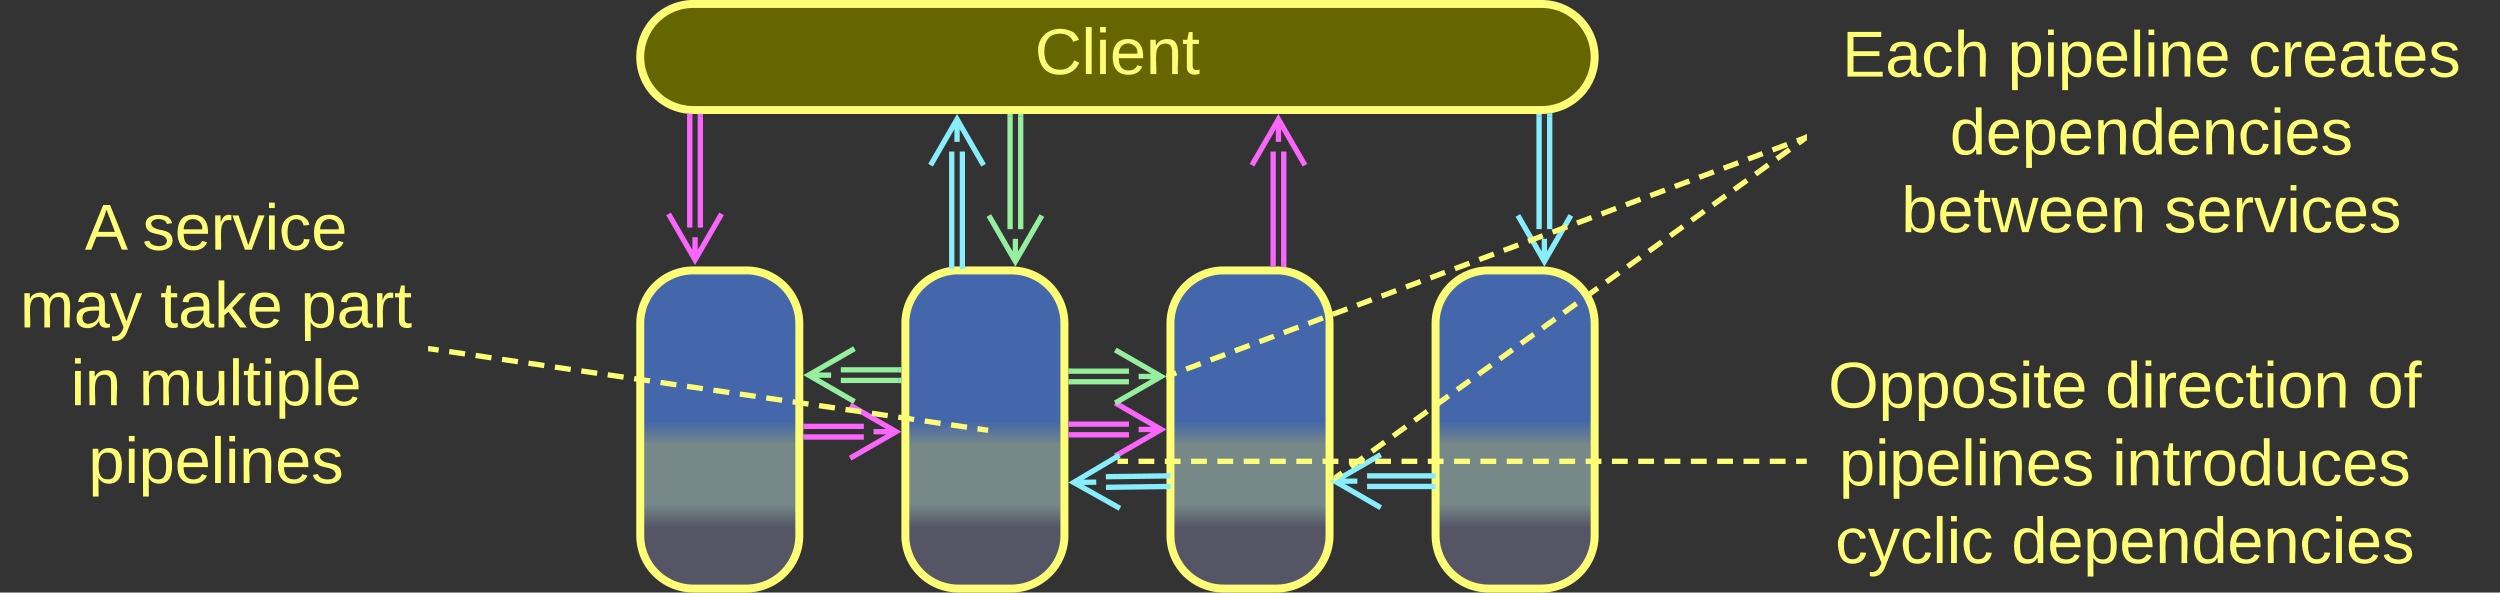 <svg xmlns="http://www.w3.org/2000/svg" xmlns:xlink="http://www.w3.org/1999/xlink" xmlns:lucid="lucid" width="943" height="223.5"><rect width="100%" height="100%" fill="#333333" stroke="none"/><g transform="translate(-518.5 -558.5)" lucid:page-tab-id="0_0"><path d="M760 680.5a20 20 0 0 1 20-20h20a20 20 0 0 1 20 20v80a20 20 0 0 1-20 20h-20a20 20 0 0 1-20-20z" stroke="#ff7" stroke-width="3" fill="url(#a)"/><path d="M860 680.5a20 20 0 0 1 20-20h20a20 20 0 0 1 20 20v80a20 20 0 0 1-20 20h-20a20 20 0 0 1-20-20z" stroke="#ff7" stroke-width="3" fill="url(#b)"/><path d="M960 680.5a20 20 0 0 1 20-20h20a20 20 0 0 1 20 20v80a20 20 0 0 1-20 20h-20a20 20 0 0 1-20-20z" stroke="#ff7" stroke-width="3" fill="url(#c)"/><path d="M760 580a20 20 0 0 1 20-20h320a20 20 0 0 1 20 20 20 20 0 0 1-20 20H780a20 20 0 0 1-20-20z" stroke="#ff7" stroke-width="3" fill="#660"/><use xlink:href="#d" transform="matrix(1,0,0,1,765,565) translate(143.872 21.431)"/><path d="M782.67 602.5v41.84M778.67 602.5v41.84" stroke="#f6f" stroke-width="2" fill="none"/><path d="M783.64 602.53h-1.95v-1.03h1.94zM779.64 601.48v1.05h-1.95v-1.2z" stroke="#f6f" stroke-width=".05" fill="#f6f"/><path d="M790.67 639.18l-10 17.32-10-17.32m10 17.32V648M998.73 658.05v-42.4M1002.73 658.05v-42.4" stroke="#f6f" stroke-width="2" fill="none"/><path d="M999.7 658.03v.97h-1.95v-.97zM1003.7 658.03v1.3l-.34-.07-1.6-.13v-1.1z" stroke="#f6f" stroke-width=".05" fill="#f6f"/><path d="M990.73 620.82l10-17.32 10 17.32m-10-17.32v8.5M822.5 719.33h21.84M822.5 723.33h21.84" stroke="#f6f" stroke-width="2" fill="none"/><path d="M822.53 720.3h-1.03v-1.94h1.03zM822.53 724.3h-1.03v-1.94h1.03z" stroke="#f6f" stroke-width=".05" fill="#f6f"/><path d="M839.18 711.33l17.32 10-17.32 10m17.32-10H848M922.5 718.5h21.84M922.5 722.5h21.84" stroke="#f6f" stroke-width="2" fill="none"/><path d="M922.53 719.48h-1.03v-1.96h1.03zM922.53 723.48h-1.03v-1.96h1.03z" stroke="#f6f" stroke-width=".05" fill="#f6f"/><path d="M939.18 710.5l17.32 10-17.32 10m17.32-10H948" stroke="#f6f" stroke-width="2" fill="none"/><path d="M1200 566a6 6 0 0 1 6-6h248a6 6 0 0 1 6 6v88.5a6 6 0 0 1-6 6h-248a6 6 0 0 1-6-6z" stroke="#ff7" stroke-opacity="0" stroke-width="3" fill="#788" fill-opacity="0"/><use xlink:href="#e" transform="matrix(1,0,0,1,1205,565) translate(8.346 22.399)"/><use xlink:href="#f" transform="matrix(1,0,0,1,1205,565) translate(70.815 22.399)"/><use xlink:href="#g" transform="matrix(1,0,0,1,1205,565) translate(161.599 22.399)"/><use xlink:href="#h" transform="matrix(1,0,0,1,1205,565) translate(48.985 51.733)"/><use xlink:href="#i" transform="matrix(1,0,0,1,1205,565) translate(30.719 81.066)"/><use xlink:href="#j" transform="matrix(1,0,0,1,1205,565) translate(129.787 81.066)"/><path d="M520 626a6 6 0 0 1 6-6h148a6 6 0 0 1 6 6v128a6 6 0 0 1-6 6H526a6 6 0 0 1-6-6z" stroke="#ff7" stroke-opacity="0" stroke-width="3" fill="#788" fill-opacity="0"/><use xlink:href="#k" transform="matrix(1,0,0,1,525,625) translate(25.5 27.681)"/><use xlink:href="#l" transform="matrix(1,0,0,1,525,625) translate(47.228 27.681)"/><use xlink:href="#m" transform="matrix(1,0,0,1,525,625) translate(1.056 57.014)"/><use xlink:href="#n" transform="matrix(1,0,0,1,525,625) translate(53.951 57.014)"/><use xlink:href="#o" transform="matrix(1,0,0,1,525,625) translate(106.914 57.014)"/><use xlink:href="#p" transform="matrix(1,0,0,1,525,625) translate(20.17 86.347)"/><use xlink:href="#q" transform="matrix(1,0,0,1,525,625) translate(45.904 86.347)"/><use xlink:href="#r" transform="matrix(1,0,0,1,525,625) translate(26.892 115.681)"/><path d="M890.2 720.66l-2.98-.44m-3.98-.58l-5.98-.87m-4-.58l-5.96-.9m-4-.57l-5.97-.87m-3.98-.58l-5.98-.87m-4-.57l-5.96-.88m-3.98-.58l-5.98-.87m-3.98-.58l-5.98-.87m-3.98-.58l-5.98-.87m-4-.6l-5.97-.86m-3.98-.58l-5.98-.87m-4-.6l-5.97-.86m-4-.58l-5.96-.88m-4-.58l-5.97-.87m-3.98-.58l-5.98-.87m-3.98-.58l-5.98-.87m-4-.58l-5.96-.88m-4-.58l-5.97-.88m-3.98-.58l-5.98-.87m-4-.58l-5.97-.9m-4-.57l-5.97-.87m-3.98-.58l-3-.44M890.18 720.65l1.02.15" stroke="#ff7" stroke-width="2" fill="none"/><path d="M681.16 689.18l-.3 1.93-.86-.12V689z" stroke="#ff7" stroke-width=".05" fill="#ff7"/><path d="M1060 680.5a20 20 0 0 1 20-20h20a20 20 0 0 1 20 20v80a20 20 0 0 1-20 20h-20a20 20 0 0 1-20-20z" stroke="#ff7" stroke-width="3" fill="url(#s)"/><path d="M1103.04 602.42v42.5M1099.04 602.42v42.5" stroke="#8ef" stroke-width="2" fill="none"/><path d="M1104 602.45h-1.94v-1.1l1.3-.1.65-.17zM1100 602.45h-1.94v-.95h1.95z" stroke="#8ef" stroke-width=".05" fill="#8ef"/><path d="M1111.04 639.76l-10 17.32-10-17.32m10 17.32v-8.5M1059 742h-24.84M1059 738h-24.84M1058.97 742h1.03M1058.97 738h1.03M1039.32 750L1022 740l17.32-10M1022 740h8.5M959.03 742l-23.35.32M958.97 738l-23.34.32M959 742h1.03M958.95 738h1.02M940.95 750.25l-17.45-9.78 17.2-10.22m-17.2 10.22l8.5-.1M877.5 659v-43.34M881.5 659v-43.34M877.5 658.97V660M881.5 658.97V660M869.5 620.82l10-17.32 10 17.32m-10-17.32v8.5" stroke="#8ef" stroke-width="2" fill="none"/><path d="M903.5 602.5v42.45M899.5 602.5v42.45" stroke="#95ef9e" stroke-width="2" fill="none"/><path d="M904.48 602.53h-1.96v-1.03h1.96zM900.48 602.53h-1.96v-1.03h1.96z" stroke="#95ef9e" stroke-width=".05" fill="#95ef9e"/><path d="M911.5 639.8l-10 17.3-10-17.3m10 17.3v-8.5M922.5 698.5h21.84M922.5 702.5h21.84" stroke="#95ef9e" stroke-width="2" fill="none"/><path d="M922.53 697.52v1.96h-1.03v-1.96zM922.53 701.52v1.96h-1.03v-1.96z" stroke="#95ef9e" stroke-width=".05" fill="#95ef9e"/><path d="M939.18 690.5l17.32 10-17.32 10m17.32-10H948M857.5 702h-21.84M857.5 698h-21.84" stroke="#95ef9e" stroke-width="2" fill="none"/><path d="M858.5 701.02V703h-1.03V701zM858.5 697.02V699h-1.03V697z" stroke="#95ef9e" stroke-width=".05" fill="#95ef9e"/><path d="M840.82 710l-17.32-10 17.32-10m-17.32 10h8.5" stroke="#95ef9e" stroke-width="2" fill="none"/><path d="M1022.3 738.6l2.42-1.73m3.22-2.32l4.82-3.5m3.22-2.3l4.82-3.5m3.22-2.32l4.82-3.48m3.22-2.33l4.82-3.48m3.22-2.32l4.82-3.5m3.22-2.3l4.82-3.5m3.22-2.32l4.82-3.5m3.22-2.3l4.82-3.5m3.22-2.32l4.82-3.48m3.22-2.32l4.82-3.5m3.22-2.3l4.82-3.5m3.22-2.32l4.82-3.5m3.22-2.3l4.82-3.5m3.22-2.32l4.82-3.48m3.22-2.32l4.82-3.5m3.22-2.3l4.82-3.5m3.22-2.32l4.82-3.5m3.22-2.3l4.82-3.5m3.22-2.32l4.82-3.48m3.22-2.33l4.82-3.5m3.22-2.3l4.82-3.5m3.22-2.32l2.4-1.74" stroke="#ff7" stroke-width="2" fill="none"/><path d="M1022.9 739.4l-1.4 1V738l.26-.2zM1200 611.45l-.26.2-1.14-1.6 1.4-1z" stroke="#ff7" stroke-width=".05" fill="#ff7"/><path d="M959.44 700.15l2.76-1.03m3.7-1.38l5.52-2.07m3.7-1.38l5.5-2.07m3.7-1.38l5.53-2.07m3.7-1.37l5.52-2.06m3.68-1.38l5.53-2.06m3.7-1.38l5.52-2.07m3.7-1.38l5.52-2.06m3.68-1.37l5.53-2.07m3.7-1.38l5.52-2.06m3.7-1.38l5.52-2.07m3.68-1.37l5.53-2.07m3.7-1.38l5.52-2.06m3.68-1.4l5.54-2.06m3.68-1.38l5.53-2.06m3.7-1.38l5.52-2.07m3.68-1.37l5.53-2.07m3.7-1.37l5.52-2.06m3.7-1.38l5.52-2.08m3.68-1.38l5.53-2.06m3.7-1.38l5.53-2.07m3.7-1.38l5.52-2.06m3.68-1.4l5.53-2.06m3.7-1.37l5.52-2.07m3.7-1.38l5.5-2.06m3.7-1.38l5.53-2.07m3.7-1.37l2.76-1.03" stroke="#ff7" stroke-width="2" fill="none"/><path d="M959.8 701.05l-1.3.5v-2.1l.62-.22zM1200 611.3l-.62.22-.68-1.82 1.3-.5z" stroke="#ff7" stroke-width=".05" fill="#ff7"/><path d="M1200 691a6 6 0 0 1 6-6h228a6 6 0 0 1 6 6v83a6 6 0 0 1-6 6h-228a6 6 0 0 1-6-6z" stroke="#ff7" stroke-opacity="0" stroke-width="3" fill="#788" fill-opacity="0"/><g><use xlink:href="#t" transform="matrix(1,0,0,1,1205,690) translate(3.099 22.212)"/><use xlink:href="#u" transform="matrix(1,0,0,1,1205,690) translate(107.599 22.212)"/><use xlink:href="#v" transform="matrix(1,0,0,1,1205,690) translate(206.531 22.212)"/><use xlink:href="#w" transform="matrix(1,0,0,1,1205,690) translate(7.207 51.545)"/><use xlink:href="#x" transform="matrix(1,0,0,1,1205,690) translate(110.213 51.545)"/><use xlink:href="#y" transform="matrix(1,0,0,1,1205,690) translate(5.781 80.878)"/><use xlink:href="#z" transform="matrix(1,0,0,1,1205,690) translate(72.188 80.878)"/></g><path d="M941 732.5h2.98m3.97 0h5.95m3.97 0h5.95m3.97 0h5.95m3.97 0h5.95m3.97 0h5.95m3.96 0h5.96m3.97 0h5.94m3.97 0h5.96m3.97 0h5.96m3.95 0h5.96m3.98 0h5.95m3.97 0h5.95m3.97 0h5.96m3.97 0h5.95m3.97 0h5.95m3.97 0h5.95m3.96 0h5.97m3.97 0h5.95m3.96 0h5.96m3.96 0h5.96m3.97 0h5.96m3.97 0h5.96m3.95 0h5.96m3.98 0h5.95m3.97 0h5.95m3.97 0h2.98M941.03 732.5H940" stroke="#ff7" stroke-width="2" fill="none"/><path d="M1200 733.48h-1.03v-1.96h1.03z" stroke="#ff7" stroke-width=".05" fill="#ff7"/><defs><linearGradient gradientUnits="userSpaceOnUse" id="a" x1="760" y1="780.5" x2="760" y2="660.5"><stop offset="19.2%" stop-color="#556"/><stop offset="26.45%" stop-color="#788"/><stop offset="45.29%" stop-color="#788"/><stop offset="52.54%" stop-color="#46a"/></linearGradient><linearGradient gradientUnits="userSpaceOnUse" id="b" x1="860" y1="780.5" x2="860" y2="660.5"><stop offset="19.2%" stop-color="#556"/><stop offset="26.45%" stop-color="#788"/><stop offset="45.29%" stop-color="#788"/><stop offset="52.54%" stop-color="#46a"/></linearGradient><linearGradient gradientUnits="userSpaceOnUse" id="c" x1="960" y1="780.5" x2="960" y2="660.5"><stop offset="19.2%" stop-color="#556"/><stop offset="26.45%" stop-color="#788"/><stop offset="45.29%" stop-color="#788"/><stop offset="52.54%" stop-color="#46a"/></linearGradient><path d="M212-179c-10-28-35-45-73-45-59 0-87 40-87 99 0 60 29 101 89 101 43 0 62-24 78-52l27 14C228-24 195 4 139 4 59 4 22-46 18-125c-6-104 99-153 187-111 19 9 31 26 39 46" id="A" fill="#ff7"/><path d="M24 0v-261h32V0H24" id="B" fill="#ff7"/><path d="M24-231v-30h32v30H24zM24 0v-190h32V0H24" id="C" fill="#ff7"/><path d="M100-194c63 0 86 42 84 106H49c0 40 14 67 53 68 26 1 43-12 49-29l28 8c-11 28-37 45-77 45C44 4 14-33 15-96c1-61 26-98 85-98zm52 81c6-60-76-77-97-28-3 7-6 17-6 28h103" id="D" fill="#ff7"/><path d="M117-194c89-4 53 116 60 194h-32v-121c0-31-8-49-39-48C34-167 62-67 57 0H25l-1-190h30c1 10-1 24 2 32 11-22 29-35 61-36" id="E" fill="#ff7"/><path d="M59-47c-2 24 18 29 38 22v24C64 9 27 4 27-40v-127H5v-23h24l9-43h21v43h35v23H59v120" id="F" fill="#ff7"/><g id="d"><use transform="matrix(0.068,0,0,0.068,0,0)" xlink:href="#A"/><use transform="matrix(0.068,0,0,0.068,17.586,0)" xlink:href="#B"/><use transform="matrix(0.068,0,0,0.068,22.951,0)" xlink:href="#C"/><use transform="matrix(0.068,0,0,0.068,28.315,0)" xlink:href="#D"/><use transform="matrix(0.068,0,0,0.068,41.895,0)" xlink:href="#E"/><use transform="matrix(0.068,0,0,0.068,55.475,0)" xlink:href="#F"/></g><path d="M30 0v-248h187v28H63v79h144v27H63v87h162V0H30" id="G" fill="#ff7"/><path d="M141-36C126-15 110 5 73 4 37 3 15-17 15-53c-1-64 63-63 125-63 3-35-9-54-41-54-24 1-41 7-42 31l-33-3c5-37 33-52 76-52 45 0 72 20 72 64v82c-1 20 7 32 28 27v20c-31 9-61-2-59-35zM48-53c0 20 12 33 32 33 41-3 63-29 60-74-43 2-92-5-92 41" id="H" fill="#ff7"/><path d="M96-169c-40 0-48 33-48 73s9 75 48 75c24 0 41-14 43-38l32 2c-6 37-31 61-74 61-59 0-76-41-82-99-10-93 101-131 147-64 4 7 5 14 7 22l-32 3c-4-21-16-35-41-35" id="I" fill="#ff7"/><path d="M106-169C34-169 62-67 57 0H25v-261h32l-1 103c12-21 28-36 61-36 89 0 53 116 60 194h-32v-121c2-32-8-49-39-48" id="J" fill="#ff7"/><g id="e"><use transform="matrix(0.068,0,0,0.068,0,0)" xlink:href="#G"/><use transform="matrix(0.068,0,0,0.068,16.296,0)" xlink:href="#H"/><use transform="matrix(0.068,0,0,0.068,29.877,0)" xlink:href="#I"/><use transform="matrix(0.068,0,0,0.068,42.099,0)" xlink:href="#J"/></g><path d="M115-194c55 1 70 41 70 98S169 2 115 4C84 4 66-9 55-30l1 105H24l-1-265h31l2 30c10-21 28-34 59-34zm-8 174c40 0 45-34 45-75s-6-73-45-74c-42 0-51 32-51 76 0 43 10 73 51 73" id="K" fill="#ff7"/><g id="f"><use transform="matrix(0.068,0,0,0.068,0,0)" xlink:href="#K"/><use transform="matrix(0.068,0,0,0.068,13.58,0)" xlink:href="#C"/><use transform="matrix(0.068,0,0,0.068,18.944,0)" xlink:href="#K"/><use transform="matrix(0.068,0,0,0.068,32.525,0)" xlink:href="#D"/><use transform="matrix(0.068,0,0,0.068,46.105,0)" xlink:href="#B"/><use transform="matrix(0.068,0,0,0.068,51.469,0)" xlink:href="#C"/><use transform="matrix(0.068,0,0,0.068,56.833,0)" xlink:href="#E"/><use transform="matrix(0.068,0,0,0.068,70.414,0)" xlink:href="#D"/></g><path d="M114-163C36-179 61-72 57 0H25l-1-190h30c1 12-1 29 2 39 6-27 23-49 58-41v29" id="L" fill="#ff7"/><path d="M135-143c-3-34-86-38-87 0 15 53 115 12 119 90S17 21 10-45l28-5c4 36 97 45 98 0-10-56-113-15-118-90-4-57 82-63 122-42 12 7 21 19 24 35" id="M" fill="#ff7"/><g id="g"><use transform="matrix(0.068,0,0,0.068,0,0)" xlink:href="#I"/><use transform="matrix(0.068,0,0,0.068,12.222,0)" xlink:href="#L"/><use transform="matrix(0.068,0,0,0.068,20.302,0)" xlink:href="#D"/><use transform="matrix(0.068,0,0,0.068,33.883,0)" xlink:href="#H"/><use transform="matrix(0.068,0,0,0.068,47.463,0)" xlink:href="#F"/><use transform="matrix(0.068,0,0,0.068,54.253,0)" xlink:href="#D"/><use transform="matrix(0.068,0,0,0.068,67.833,0)" xlink:href="#M"/></g><path d="M85-194c31 0 48 13 60 33l-1-100h32l1 261h-30c-2-10 0-23-3-31C134-8 116 4 85 4 32 4 16-35 15-94c0-66 23-100 70-100zm9 24c-40 0-46 34-46 75 0 40 6 74 45 74 42 0 51-32 51-76 0-42-9-74-50-73" id="N" fill="#ff7"/><g id="h"><use transform="matrix(0.068,0,0,0.068,0,0)" xlink:href="#N"/><use transform="matrix(0.068,0,0,0.068,13.58,0)" xlink:href="#D"/><use transform="matrix(0.068,0,0,0.068,27.16,0)" xlink:href="#K"/><use transform="matrix(0.068,0,0,0.068,40.741,0)" xlink:href="#D"/><use transform="matrix(0.068,0,0,0.068,54.321,0)" xlink:href="#E"/><use transform="matrix(0.068,0,0,0.068,67.901,0)" xlink:href="#N"/><use transform="matrix(0.068,0,0,0.068,81.481,0)" xlink:href="#D"/><use transform="matrix(0.068,0,0,0.068,95.062,0)" xlink:href="#E"/><use transform="matrix(0.068,0,0,0.068,108.642,0)" xlink:href="#I"/><use transform="matrix(0.068,0,0,0.068,120.864,0)" xlink:href="#C"/><use transform="matrix(0.068,0,0,0.068,126.228,0)" xlink:href="#D"/><use transform="matrix(0.068,0,0,0.068,139.809,0)" xlink:href="#M"/></g><path d="M115-194c53 0 69 39 70 98 0 66-23 100-70 100C84 3 66-7 56-30L54 0H23l1-261h32v101c10-23 28-34 59-34zm-8 174c40 0 45-34 45-75 0-40-5-75-45-74-42 0-51 32-51 76 0 43 10 73 51 73" id="O" fill="#ff7"/><path d="M206 0h-36l-40-164L89 0H53L-1-190h32L70-26l43-164h34l41 164 42-164h31" id="P" fill="#ff7"/><g id="i"><use transform="matrix(0.068,0,0,0.068,0,0)" xlink:href="#O"/><use transform="matrix(0.068,0,0,0.068,13.58,0)" xlink:href="#D"/><use transform="matrix(0.068,0,0,0.068,27.16,0)" xlink:href="#F"/><use transform="matrix(0.068,0,0,0.068,33.951,0)" xlink:href="#P"/><use transform="matrix(0.068,0,0,0.068,51.537,0)" xlink:href="#D"/><use transform="matrix(0.068,0,0,0.068,65.117,0)" xlink:href="#D"/><use transform="matrix(0.068,0,0,0.068,78.698,0)" xlink:href="#E"/></g><path d="M108 0H70L1-190h34L89-25l56-165h34" id="Q" fill="#ff7"/><g id="j"><use transform="matrix(0.068,0,0,0.068,0,0)" xlink:href="#M"/><use transform="matrix(0.068,0,0,0.068,12.222,0)" xlink:href="#D"/><use transform="matrix(0.068,0,0,0.068,25.802,0)" xlink:href="#L"/><use transform="matrix(0.068,0,0,0.068,33.883,0)" xlink:href="#Q"/><use transform="matrix(0.068,0,0,0.068,46.105,0)" xlink:href="#C"/><use transform="matrix(0.068,0,0,0.068,51.469,0)" xlink:href="#I"/><use transform="matrix(0.068,0,0,0.068,63.691,0)" xlink:href="#D"/><use transform="matrix(0.068,0,0,0.068,77.272,0)" xlink:href="#M"/></g><path d="M205 0l-28-72H64L36 0H1l101-248h38L239 0h-34zm-38-99l-47-123c-12 45-31 82-46 123h93" id="R" fill="#ff7"/><use transform="matrix(0.068,0,0,0.068,0,0)" xlink:href="#R" id="k"/><g id="l"><use transform="matrix(0.068,0,0,0.068,0,0)" xlink:href="#M"/><use transform="matrix(0.068,0,0,0.068,12.222,0)" xlink:href="#D"/><use transform="matrix(0.068,0,0,0.068,25.802,0)" xlink:href="#L"/><use transform="matrix(0.068,0,0,0.068,33.883,0)" xlink:href="#Q"/><use transform="matrix(0.068,0,0,0.068,46.105,0)" xlink:href="#C"/><use transform="matrix(0.068,0,0,0.068,51.469,0)" xlink:href="#I"/><use transform="matrix(0.068,0,0,0.068,63.691,0)" xlink:href="#D"/></g><path d="M210-169c-67 3-38 105-44 169h-31v-121c0-29-5-50-35-48C34-165 62-65 56 0H25l-1-190h30c1 10-1 24 2 32 10-44 99-50 107 0 11-21 27-35 58-36 85-2 47 119 55 194h-31v-121c0-29-5-49-35-48" id="S" fill="#ff7"/><path d="M179-190L93 31C79 59 56 82 12 73V49c39 6 53-20 64-50L1-190h34L92-34l54-156h33" id="T" fill="#ff7"/><g id="m"><use transform="matrix(0.068,0,0,0.068,0,0)" xlink:href="#S"/><use transform="matrix(0.068,0,0,0.068,20.302,0)" xlink:href="#H"/><use transform="matrix(0.068,0,0,0.068,33.883,0)" xlink:href="#T"/></g><path d="M143 0L79-87 56-68V0H24v-261h32v163l83-92h37l-77 82L181 0h-38" id="U" fill="#ff7"/><g id="n"><use transform="matrix(0.068,0,0,0.068,0,0)" xlink:href="#F"/><use transform="matrix(0.068,0,0,0.068,6.79,0)" xlink:href="#H"/><use transform="matrix(0.068,0,0,0.068,20.37,0)" xlink:href="#U"/><use transform="matrix(0.068,0,0,0.068,32.593,0)" xlink:href="#D"/></g><g id="o"><use transform="matrix(0.068,0,0,0.068,0,0)" xlink:href="#K"/><use transform="matrix(0.068,0,0,0.068,13.58,0)" xlink:href="#H"/><use transform="matrix(0.068,0,0,0.068,27.16,0)" xlink:href="#L"/><use transform="matrix(0.068,0,0,0.068,35.241,0)" xlink:href="#F"/></g><g id="p"><use transform="matrix(0.068,0,0,0.068,0,0)" xlink:href="#C"/><use transform="matrix(0.068,0,0,0.068,5.364,0)" xlink:href="#E"/></g><path d="M84 4C-5 8 30-112 23-190h32v120c0 31 7 50 39 49 72-2 45-101 50-169h31l1 190h-30c-1-10 1-25-2-33-11 22-28 36-60 37" id="V" fill="#ff7"/><g id="q"><use transform="matrix(0.068,0,0,0.068,0,0)" xlink:href="#S"/><use transform="matrix(0.068,0,0,0.068,20.302,0)" xlink:href="#V"/><use transform="matrix(0.068,0,0,0.068,33.883,0)" xlink:href="#B"/><use transform="matrix(0.068,0,0,0.068,39.247,0)" xlink:href="#F"/><use transform="matrix(0.068,0,0,0.068,46.037,0)" xlink:href="#C"/><use transform="matrix(0.068,0,0,0.068,51.401,0)" xlink:href="#K"/><use transform="matrix(0.068,0,0,0.068,64.981,0)" xlink:href="#B"/><use transform="matrix(0.068,0,0,0.068,70.346,0)" xlink:href="#D"/></g><g id="r"><use transform="matrix(0.068,0,0,0.068,0,0)" xlink:href="#K"/><use transform="matrix(0.068,0,0,0.068,13.58,0)" xlink:href="#C"/><use transform="matrix(0.068,0,0,0.068,18.944,0)" xlink:href="#K"/><use transform="matrix(0.068,0,0,0.068,32.525,0)" xlink:href="#D"/><use transform="matrix(0.068,0,0,0.068,46.105,0)" xlink:href="#B"/><use transform="matrix(0.068,0,0,0.068,51.469,0)" xlink:href="#C"/><use transform="matrix(0.068,0,0,0.068,56.833,0)" xlink:href="#E"/><use transform="matrix(0.068,0,0,0.068,70.414,0)" xlink:href="#D"/><use transform="matrix(0.068,0,0,0.068,83.994,0)" xlink:href="#M"/></g><linearGradient gradientUnits="userSpaceOnUse" id="s" x1="1060" y1="780.5" x2="1060" y2="660.5"><stop offset="19.2%" stop-color="#556"/><stop offset="26.45%" stop-color="#788"/><stop offset="45.29%" stop-color="#788"/><stop offset="52.54%" stop-color="#46a"/></linearGradient><path d="M140-251c81 0 123 46 123 126C263-46 219 4 140 4 59 4 17-45 17-125s42-126 123-126zm0 227c63 0 89-41 89-101s-29-99-89-99c-61 0-89 39-89 99S79-25 140-24" id="W" fill="#ff7"/><path d="M100-194c62-1 85 37 85 99 1 63-27 99-86 99S16-35 15-95c0-66 28-99 85-99zM99-20c44 1 53-31 53-75 0-43-8-75-51-75s-53 32-53 75 10 74 51 75" id="X" fill="#ff7"/><g id="t"><use transform="matrix(0.068,0,0,0.068,0,0)" xlink:href="#W"/><use transform="matrix(0.068,0,0,0.068,19.012,0)" xlink:href="#K"/><use transform="matrix(0.068,0,0,0.068,32.593,0)" xlink:href="#K"/><use transform="matrix(0.068,0,0,0.068,46.173,0)" xlink:href="#X"/><use transform="matrix(0.068,0,0,0.068,59.753,0)" xlink:href="#M"/><use transform="matrix(0.068,0,0,0.068,71.975,0)" xlink:href="#C"/><use transform="matrix(0.068,0,0,0.068,77.34,0)" xlink:href="#F"/><use transform="matrix(0.068,0,0,0.068,84.13,0)" xlink:href="#D"/></g><g id="u"><use transform="matrix(0.068,0,0,0.068,0,0)" xlink:href="#N"/><use transform="matrix(0.068,0,0,0.068,13.58,0)" xlink:href="#C"/><use transform="matrix(0.068,0,0,0.068,18.944,0)" xlink:href="#L"/><use transform="matrix(0.068,0,0,0.068,27.025,0)" xlink:href="#D"/><use transform="matrix(0.068,0,0,0.068,40.605,0)" xlink:href="#I"/><use transform="matrix(0.068,0,0,0.068,52.827,0)" xlink:href="#F"/><use transform="matrix(0.068,0,0,0.068,59.617,0)" xlink:href="#C"/><use transform="matrix(0.068,0,0,0.068,64.981,0)" xlink:href="#X"/><use transform="matrix(0.068,0,0,0.068,78.562,0)" xlink:href="#E"/></g><path d="M101-234c-31-9-42 10-38 44h38v23H63V0H32v-167H5v-23h27c-7-52 17-82 69-68v24" id="Y" fill="#ff7"/><g id="v"><use transform="matrix(0.068,0,0,0.068,0,0)" xlink:href="#X"/><use transform="matrix(0.068,0,0,0.068,13.58,0)" xlink:href="#Y"/></g><g id="w"><use transform="matrix(0.068,0,0,0.068,0,0)" xlink:href="#K"/><use transform="matrix(0.068,0,0,0.068,13.58,0)" xlink:href="#C"/><use transform="matrix(0.068,0,0,0.068,18.944,0)" xlink:href="#K"/><use transform="matrix(0.068,0,0,0.068,32.525,0)" xlink:href="#D"/><use transform="matrix(0.068,0,0,0.068,46.105,0)" xlink:href="#B"/><use transform="matrix(0.068,0,0,0.068,51.469,0)" xlink:href="#C"/><use transform="matrix(0.068,0,0,0.068,56.833,0)" xlink:href="#E"/><use transform="matrix(0.068,0,0,0.068,70.414,0)" xlink:href="#D"/><use transform="matrix(0.068,0,0,0.068,83.994,0)" xlink:href="#M"/></g><g id="x"><use transform="matrix(0.068,0,0,0.068,0,0)" xlink:href="#C"/><use transform="matrix(0.068,0,0,0.068,5.364,0)" xlink:href="#E"/><use transform="matrix(0.068,0,0,0.068,18.944,0)" xlink:href="#F"/><use transform="matrix(0.068,0,0,0.068,25.735,0)" xlink:href="#L"/><use transform="matrix(0.068,0,0,0.068,33.815,0)" xlink:href="#X"/><use transform="matrix(0.068,0,0,0.068,47.395,0)" xlink:href="#N"/><use transform="matrix(0.068,0,0,0.068,60.975,0)" xlink:href="#V"/><use transform="matrix(0.068,0,0,0.068,74.556,0)" xlink:href="#I"/><use transform="matrix(0.068,0,0,0.068,86.778,0)" xlink:href="#D"/><use transform="matrix(0.068,0,0,0.068,100.358,0)" xlink:href="#M"/></g><g id="y"><use transform="matrix(0.068,0,0,0.068,0,0)" xlink:href="#I"/><use transform="matrix(0.068,0,0,0.068,12.222,0)" xlink:href="#T"/><use transform="matrix(0.068,0,0,0.068,24.444,0)" xlink:href="#I"/><use transform="matrix(0.068,0,0,0.068,36.667,0)" xlink:href="#B"/><use transform="matrix(0.068,0,0,0.068,42.031,0)" xlink:href="#C"/><use transform="matrix(0.068,0,0,0.068,47.395,0)" xlink:href="#I"/></g><g id="z"><use transform="matrix(0.068,0,0,0.068,0,0)" xlink:href="#N"/><use transform="matrix(0.068,0,0,0.068,13.58,0)" xlink:href="#D"/><use transform="matrix(0.068,0,0,0.068,27.16,0)" xlink:href="#K"/><use transform="matrix(0.068,0,0,0.068,40.741,0)" xlink:href="#D"/><use transform="matrix(0.068,0,0,0.068,54.321,0)" xlink:href="#E"/><use transform="matrix(0.068,0,0,0.068,67.901,0)" xlink:href="#N"/><use transform="matrix(0.068,0,0,0.068,81.481,0)" xlink:href="#D"/><use transform="matrix(0.068,0,0,0.068,95.062,0)" xlink:href="#E"/><use transform="matrix(0.068,0,0,0.068,108.642,0)" xlink:href="#I"/><use transform="matrix(0.068,0,0,0.068,120.864,0)" xlink:href="#C"/><use transform="matrix(0.068,0,0,0.068,126.228,0)" xlink:href="#D"/><use transform="matrix(0.068,0,0,0.068,139.809,0)" xlink:href="#M"/></g></defs></g></svg>